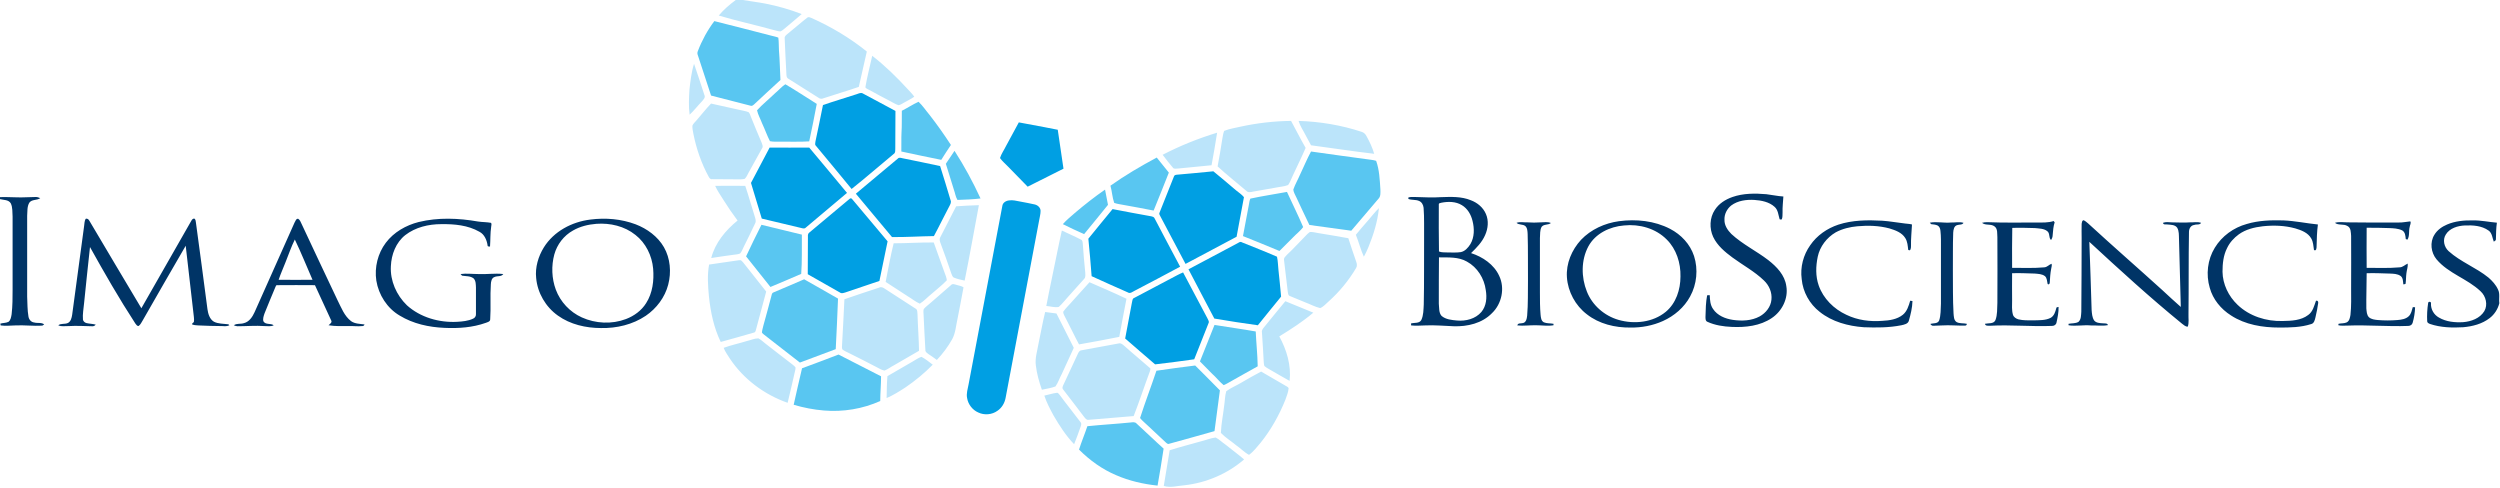<svg version="1.2" xmlns="http://www.w3.org/2000/svg" viewBox="0 0 1528 298" width="1528" height="298">
	<title>IMGO_BIG</title>
	<style>
		.s0 { fill: #bbe4fa } 
		.s1 { fill: #59c6f1 } 
		.s2 { fill: #009fe3 } 
		.s3 { fill: #003466 } 
	</style>
	<g id="#bbe4faff">
		<path id="Layer" class="s0" d="m449.7 0h4.3c4.6 0.8 9.2 1.3 13.8 2.2 7.6 1.5 15 3.6 22.2 6.4-3.4 3-7 5.9-10.5 8.9-0.8 0.6-1.6 1.4-2.6 1.7-1.5-0.1-2.9-0.6-4.2-0.9-11.1-3.1-22.4-5.5-33.4-8.8 3-3.6 6.6-6.7 10.4-9.5zm43.7 10.8c0.8-0.7 1.8-0.1 2.6 0.2 12.1 5.4 23.5 12.2 33.8 20.5-1.7 7.2-3.2 14.4-4.9 21.6-7.2 2.5-14.5 4.6-21.7 7-1 0.5-2.1 0.3-3-0.4-6.1-3.9-12.3-7.7-18.4-11.6-1.3-0.7-1.1-2.4-1.2-3.7-0.3-7-0.8-14-1-21-0.2-1.3 1.1-2.1 2-2.9 4-3.2 7.8-6.6 11.8-9.7zm39.7 23.3c7.9 6.1 15.1 13.2 21.9 20.6 1.3 1.4 2.7 2.8 3.8 4.4-1.9 1.4-4.1 2.4-6.2 3.6-1.1 0.6-2.2 1.4-3.4 1.6-2-0.6-3.7-1.8-5.5-2.7-4-2-7.9-4.2-11.8-6.3-1-0.6-2.4-1-3-1.9 1.1-6.5 2.8-12.9 4.2-19.3zm-111.7 20.6c0.6-5.3 1.2-10.7 2.8-15.7 2.2 6.3 4.2 12.6 6.3 19 0.9 1.7-0.8 3.1-1.8 4.3-2.5 2.6-4.6 5.4-7.2 7.8-0.7-5.1-0.4-10.3-0.1-15.4zm4.1 19.1c3.1-3.5 5.9-7.2 9.1-10.5 5.7 1.3 11.4 2.5 17.1 3.8 2 0.5 4 0.7 5.9 1.5 0.7 0.8 1 1.9 1.4 2.9q3.2 8 6.6 15.9c0.3 1 1 2.2 0.2 3.2q-4.1 7.4-8.2 14.8c-0.7 1.3-1.3 2.8-2.4 3.9-1.6 0.4-3.2 0.3-4.8 0.3-5.1-0.1-10.1 0-15.2-0.1-1 0.2-1.6-0.7-2-1.4-4.5-8.2-7.6-17.2-9.4-26.3-0.3-1.7-0.7-3.4-0.6-5 0.5-1.2 1.5-2.1 2.3-3zm332.8 3.6c10.1-2.2 20.5-3.4 30.8-3.5 3 5.5 5.8 11.1 8.9 16.5-2.4 5.6-5.1 11-7.7 16.6-1 2-1.7 4.3-3 6.1-2.6 1-5.5 1.1-8.2 1.7-4.3 0.8-8.7 1.5-13.1 2.3-1.4 0.3-3.2 0.8-4.3-0.5-5.8-5-11.9-9.7-17.5-14.9 1.1-5.6 2-11.3 2.9-17 0.3-1.6 0.5-3.2 1.1-4.7 3.2-1.3 6.7-1.8 10.1-2.6zm35.4-3.5c13.1 0.4 26.2 2.6 38.6 6.7 1.3 0.4 2.3 1.4 2.9 2.6 1.9 3.4 3.6 7 4.7 10.8-12.9-1.5-25.7-3.5-38.6-5.2-2-3.5-3.7-7.1-5.7-10.5-0.8-1.4-1.4-2.8-1.9-4.4zm-83.1 20.7c10.6-5.5 21.8-10 33.3-13.5-1.1 6.6-2.1 13.3-3.4 19.9-6.8 0.7-13.6 1.3-20.4 2-1.2 0-2.6 0.5-3.3-0.6-2.2-2.5-4.2-5.2-6.2-7.8zm-273.5 19q9.2-0.1 18.4 0c2.1 6.2 3.8 12.5 5.8 18.7 0.4 1.4 1 2.9 0.2 4.3-2.2 4.8-4.6 9.5-6.9 14.2-0.7 1.4-1.2 2.9-2.2 4.1-1.2 0.6-2.6 0.6-3.9 0.8-4.6 0.6-9.2 1.3-13.8 2 2.4-9.3 8.8-17 16.1-22.9q-4.5-6-8.5-12.4c-1.8-2.9-3.8-5.7-5.2-8.8zm147.3 12.5c4.6-0.3 9.3-0.6 13.9-0.7-2.9 15.4-5.6 30.8-8.7 46.1-2.2-0.5-4.4-0.9-6.5-1.8-1-0.4-1.2-1.6-1.6-2.4-2.2-6.4-4.4-12.8-6.8-19.1-0.3-0.9-0.6-2-0.1-3 3.2-6.4 6.6-12.7 9.8-19.1zm251.8 8.6c2.2-2.5 4.2-5.2 6.6-7.5-0.8 8.2-3.3 16.2-6.4 23.8-0.8 2-1.8 4-2.8 5.9-2-4.3-3.1-9-4.9-13.4 2.4-3 5-5.9 7.5-8.8zm-190.2 20.3c1-4.7 1.9-9.4 3-14.1 3.9 1.9 7.8 3.5 11.6 5.5 1.1 0.4 1.1 1.7 1.2 2.6q0.6 8.8 1.5 17.5c0 1.4 0.4 3-0.8 4.1q-4.7 5.3-9.5 10.6c-2 2.1-3.7 4.5-5.9 6.4-2.5 0.5-5.1-0.4-7.6-0.6 2-10.7 4.4-21.3 6.5-32zm150.2-9c1.5-1.4 2.7-3.1 4.4-4.2 1.6-0.1 3.2 0.3 4.8 0.6 6.2 1.1 12.5 2 18.7 3.2 1.6 4.8 3.1 9.6 4.8 14.3 0.5 1.3 0.7 2.8-0.1 4-4.5 7.6-10.2 14.5-16.8 20.4-1.6 1.4-3.1 3.2-5.1 4-3.1-0.7-5.9-2.3-8.9-3.4-3.2-1.4-6.5-2.6-9.7-4-1.1-0.4-1-1.6-1.2-2.5q-1.1-9.7-2.3-19.4c-0.3-1.5 1.1-2.4 1.9-3.4 3.3-3 6.3-6.4 9.5-9.6zm-250 2.7c8.2 0 16.3-0.6 24.5-0.5 2.2 6 4.3 12.1 6.5 18.1 0.6 1.6 1.3 3.2 1.5 5-2.8 3-6.2 5.5-9.3 8.3-2.4 1.9-4.5 4.3-7.2 6-2.6-1.1-4.8-3-7.2-4.4q-6.9-4.4-13.7-8.9c1.5-7.9 3-15.8 4.9-23.6zm-96.3 10.6c1-0.1 2-0.4 3-0.2 0.9 0.7 1.5 1.5 2.1 2.3 4.4 5.7 9 11.2 13.3 16.8q-3.1 11.5-6.2 23.1c-0.2 0.8-0.4 1.9-1.4 2-6.7 2-13.5 3.8-20.2 5.7-4.2-8.7-6.2-18.2-7.2-27.8-0.6-6.5-1.1-13 0.1-19.5 5.5-0.9 11-1.5 16.5-2.4zm216 13.2c7.5 3.3 15.1 6.5 22.6 10.1-1.5 7.8-3 15.5-4.4 23.3-8.2 1.7-16.4 3.1-24.6 4.6-2.8-5.2-5.3-10.6-8.1-15.9-0.6-1.3-1.5-2.5-1.6-4 1.7-2.5 4-4.5 5.9-6.8 3.4-3.8 6.8-7.6 10.2-11.3zm-84.7 1.8c1-1.2 2.5-0.4 3.7-0.1 1.3 0.4 2.8 0.6 4 1.4-1.1 6.3-2.4 12.6-3.6 18.9-1 4.3-1.2 8.9-3.3 12.8-2.6 4.6-5.8 8.9-9.4 12.7-1.7-1.3-3.5-2.5-5.3-3.7-0.7-0.6-1.8-1.2-1.7-2.3-0.5-7.2-0.7-14.3-1.1-21.5 0-1.2-0.3-2.4 0.1-3.6 1.2-1.5 2.9-2.6 4.3-3.9 4.1-3.6 8.2-7.1 12.3-10.7zm-43.9 1.5c1.3-0.7 2.6 0 3.7 0.8 6.1 4 12.3 7.9 18.4 11.9 1.6 0.7 1.2 2.6 1.4 4 0.2 7.3 0.8 14.6 0.9 21.9q-7.6 4.4-15.2 8.8c-2 1-3.8 2.5-5.9 3.3-1.9-0.3-3.5-1.5-5.2-2.3-5.5-2.8-10.9-5.7-16.5-8.4-1.4-0.7-2.9-1.3-4.1-2.3-0.2-0.5-0.2-1.1-0.2-1.6 0.6-9.7 1-19.3 1.5-29 7-2.5 14.1-4.7 21.2-7.1zm248.3 8.3c5.7 2.3 11.4 4.7 17.1 7-6.5 5.5-13.6 10.1-20.8 14.5 4.5 8.2 7.4 17.8 6.3 27.2-4.4-2.4-8.7-5-13.1-7.5-0.8-0.5-1.6-0.9-2.3-1.6-0.3-0.7-0.3-1.6-0.4-2.3-0.3-6.1-0.7-12.1-1.1-18.2-0.3-1.5 0.8-2.6 1.7-3.7 4.2-5.1 8.3-10.3 12.6-15.4zm-150.9 26.1c1.4-6.5 2.5-13 4.1-19.5q3.5 0.5 6.9 0.9c3.6 7 7 14 10.6 21-2.4 5.3-4.9 10.6-7.3 15.9-1.4 2.5-2.2 5.3-3.9 7.7-2.6 1-5.5 1.4-8.3 2-1.7-4.8-3.1-9.8-3.7-14.9-0.6-4.4 0.9-8.8 1.6-13.1zm-178.1-1.8c2.3-0.5 4.5-1.6 6.9-1.6 1.6 0.8 2.8 2 4.2 3.1 5.6 4.3 11.1 8.7 16.8 13 0.6 0.5 1.2 1 1.7 1.6 0.1 1-0.2 1.9-0.4 2.8-1.5 6.3-2.8 12.6-4.4 18.9-14.2-5-26.9-14.4-35.3-27-1.3-2.1-2.9-4.2-3.8-6.6 4.6-1.7 9.5-2.7 14.3-4.2zm227.2 1.5c1.4-0.4 2.5 0.8 3.5 1.6 5.1 4.6 10.4 8.9 15.5 13.4 0.7 0.5 0.1 1.4 0 2.1-3.4 9.1-6.4 18.3-9.9 27.3-9.2 0.8-18.4 1.5-27.6 2.3-1.3 0.2-2-1-2.7-1.8-4.2-5.6-8.5-11.1-12.7-16.6-1-1-0.3-2.3 0.2-3.3q4.4-9.3 8.7-18.7c0.4-0.9 1-2 2.2-2.1q11.4-2.1 22.8-4.2zm-126.2 11.2c1.9-1 3.6-2.4 5.6-3 2.5 1.3 4.6 3.1 6.9 4.8-5.1 5.2-10.7 9.8-16.7 13.9-3.7 2.4-7.5 4.8-11.5 6.5 0.1-4.5 0.1-9 0.5-13.4q7.6-4.4 15.2-8.8zm200.7 13c4.1-2.4 8.3-4.8 12.5-7 4.8 2.7 9.5 5.6 14.3 8.3 0.8 0.6 2.1 0.9 2.5 1.9-0.2 2.5-1.2 4.8-2 7.1-3.8 9.4-8.8 18.4-15.2 26.3-2.2 2.5-4.2 5.3-7 7.3-2.9-1.5-5.1-4-7.8-5.8-3.1-2.6-6.6-4.7-9.4-7.6 0.2-5.6 1.4-11.1 2-16.6 0.5-2.9 0.4-6 1.3-8.9 2.7-2 5.9-3.3 8.8-5zm-120 7.7c2.5-0.5 5-1.4 7.6-1.7 0.8-0.2 1.2 0.7 1.8 1.3 4.1 5.6 8.5 11 12.7 16.6 0.9 0.9 0.3 2.2-0.1 3.3-1.2 3.4-2.4 6.8-3.8 10.2-5-5.2-9-11.4-12.6-17.6-2.1-3.9-4.2-7.8-5.6-12.1zm95.5 28c3-0.7 6-2 9.2-2.4 2.2 1.1 4 3 6.1 4.4 3.8 3.1 7.7 5.9 11.3 9-10.2 8.8-23.1 14.3-36.5 15.8-4.2 0.3-8.4 1.7-12.6 0.4 1.2-7.2 2.4-14.5 3.6-21.8 6.2-2 12.6-3.6 18.9-5.4z"/>
	</g>
	<g id="#59c6f1ff">
		<path id="Layer" class="s1" d="m436.6 12.9c11.6 2.9 23.2 5.9 34.8 8.9 1.4 0.4 2.9 0.6 4.3 1.2 0.4 2.6 0.2 5.2 0.4 7.8 0.5 6 0.6 12.1 0.9 18.1-5.4 4.9-10.7 9.9-16.1 14.9-0.6 0.5-1.3 1.2-2.2 0.8-8-2.1-16.1-4.1-24.1-6.2-2.7-8.3-5.4-16.5-8.1-24.7q-0.5-1.2 0-2.4c2.5-6.6 5.9-12.8 10.1-18.4zm37.1 44.1c2.2-1.8 4-4 6.3-5.5 6.5 3.8 12.8 8 19.2 12-1.4 7.7-3 15.3-4.6 22.9-5.6 0.4-11.2 0.1-16.9 0.2-2.3-0.1-4.8 0.2-7.1-0.3-1.8-3.5-3.1-7.3-4.8-10.9-1-2.7-2.5-5.2-3.1-8 3.4-3.7 7.4-6.9 11-10.4zm87.7 5.2c2.6 2.4 4.5 5.4 6.8 8.1 4.6 5.9 8.9 12 13 18.3-2 3-4 6-5.9 9.1-8.2-1.7-16.3-3.3-24.4-5.1 0.1-3.8-0.1-7.7 0.1-11.5 0.3-4.4 0.1-8.9 0.2-13.4 3.4-1.7 6.7-3.9 10.2-5.5zm22 30c6 9.3 11.3 19.1 15.9 29.1-4.7 0.6-9.4 0.7-14.1 0.9-1.2-1.9-1.4-4.2-2.2-6.3q-2.4-7.9-4.9-15.8c1.8-2.6 3.5-5.3 5.3-7.9zm211.3 14.3c2.2-4.7 4.2-9.4 6.6-13.9 11.3 1.7 22.7 3.1 34 4.7 1.9 0.3 3.9 0.4 5.8 1 2 5.6 2.2 11.6 2.6 17.5 0 1.9 0.3 4.2-1.2 5.7-5.6 6.5-11.1 13-16.6 19.5-8.6-1.1-17.1-2.4-25.6-3.5-2.7-5.5-5.2-11-7.8-16.5-0.7-1.7-1.9-3.3-2-5.2 1.1-3.2 2.9-6.2 4.2-9.3zm-116 7c9-6.4 18.6-12 28.3-17.2 2.5 3 4.9 6.2 7.4 9.2-3.1 7.7-6.1 15.5-9.3 23.2-5.8-1.2-11.7-2.2-17.6-3.3-2.2-0.5-4.4-0.6-6.5-1.4-1.2-3.4-1.3-7-2.3-10.5zm-21.8 16.7c5.9-5 12.1-9.9 18.5-14.3q0.9 4.6 1.8 9.3c-4.8 6-9.7 11.9-14.6 17.9-4.4-1.9-8.7-4-13-6.1 2.2-2.5 4.8-4.6 7.3-6.8zm107.3-8.8c7.4-1.6 14.9-2.7 22.4-4.1 3.3 7.2 6.8 14.2 9.9 21.5-1.7 2.3-4.1 4.1-6.2 6.3q-4.1 4.1-8.3 8.3c-7.4-3.1-14.8-6.1-22.3-9.1 1.1-6.4 2.5-12.7 3.6-19.1 0.2-1.3 0.4-2.6 0.9-3.8zm-308.2 35.3c3-6.5 6.2-12.9 9.4-19.3 8.2 2.1 16.5 3.9 24.7 6-0.1 8 0.2 16.1-0.4 24-6.3 2.7-12.5 5.4-18.8 8-5-6.2-9.9-12.5-14.9-18.7zm16.8 22c6.2-2.7 12.5-5.2 18.7-8 7 3.9 13.8 7.9 20.7 11.8q-0.6 15.5-1.4 30.9-11 4.1-21.9 8.2c-7.4-5.7-14.7-11.5-22.1-17.2-0.4-0.4-0.9-0.7-1.1-1.2 0.1-1.5 0.6-2.9 0.9-4.3 1.7-6 3.3-12.1 4.9-18.1 0.2-0.8 0.3-1.8 1.3-2.1zm260.6 42.2c3-7.4 5.9-14.9 8.9-22.3 8.4 1.4 16.8 2.5 25.2 4 0.3 7.1 1.1 14.2 1.2 21.3-5.3 2.9-10.5 5.9-15.7 8.8-1.7 0.9-3.3 2-5.1 2.7-2.6-2.1-4.6-4.8-7.1-7-2.5-2.5-5-5-7.4-7.5zm-243.2 4.2c7.5-2.8 14.9-5.5 22.3-8.4 8.7 4.4 17.3 8.9 26 13.3 0 5-0.5 10.1-0.5 15.1-10.7 4.8-22.7 6.8-34.4 5.8-6.2-0.5-12.4-1.7-18.5-3.5 1.6-7.4 3.4-14.9 5.1-22.3zm216.6 1.5c7.9-1.2 15.8-2.2 23.7-3.2 5 5.1 10.2 10.1 15.1 15.2-1.2 8.3-2.1 16.6-3.3 24.9-9.2 2.6-18.4 5.2-27.6 7.7-0.9 0.5-1.6-0.3-2.2-0.8-3.6-3.4-7.2-6.8-10.9-10.2-1.6-1.6-3.4-2.9-4.8-4.7 3.1-9.7 6.8-19.3 10-28.9zm-42.2 33.9c8.8-0.9 17.7-1.4 26.6-2.3 1.1-0.1 2.6-0.4 3.5 0.7 5.5 5 10.9 10.3 16.5 15.3-1.1 7.5-2.4 15.1-3.7 22.6-8.7-0.9-17.4-2.9-25.4-6.4-8.5-3.6-16.1-9.1-22.6-15.6 1.5-4.8 3.5-9.5 5.1-14.3z"/>
	</g>
	<g id="#009fe3ff">
		<path id="Layer" class="s2" d="m523.8 57.5c1.2-0.4 2.5-1.1 3.7-0.3 6.6 3.6 13.2 7 19.8 10.6 0 7.5-0.1 15-0.1 22.6-0.1 1.3 0.3 3-1.1 3.8-8.6 7.1-16.9 14.4-25.6 21.3-7.2-8.9-14.6-17.6-21.9-26.5-0.7-0.6-0.2-1.7-0.2-2.5 1.6-7.4 3.1-14.9 4.6-22.3 6.9-2.4 13.9-4.4 20.8-6.7zm98.9 17.3c7.9 1.4 15.9 3 23.8 4.5 1.2 7.9 2.3 15.9 3.5 23.8-7.3 3.7-14.6 7.3-21.9 11q-5.9-6-11.7-12c-1.7-1.8-3.7-3.4-5.2-5.5 0.8-2.6 2.5-4.9 3.7-7.4q3.9-7.2 7.8-14.4zm-152.3 15.4c8.1 0 16.2 0.1 24.2 0 7.8 9.2 15.4 18.5 23.1 27.7-8.4 7.2-16.9 14.1-25.3 21.3-0.8 0.8-2 0.3-2.9 0.1-8-1.9-16-3.8-23.9-5.7-2.2-7.3-4.4-14.5-6.6-21.8q5.7-10.8 11.4-21.6zm78.4 6.7c0.7-0.8 1.8-0.4 2.7-0.2 7.7 1.6 15.4 3.1 23.1 4.8 2.2 6.9 4.3 13.9 6.4 20.9 0.6 1.4-0.3 2.7-0.9 3.9-3.2 6-6.1 12.1-9.3 18-8.5 0.1-17.1 0.7-25.6 0.6-7.3-8.9-14.8-17.6-22.1-26.5q12.8-10.8 25.7-21.5zm170.3 9.9c7.5-0.6 15-1.4 22.5-2.1 4.6 3.8 9.2 7.6 13.7 11.5 1.7 1.4 3.6 2.6 5 4.3-1.4 8.1-3.1 16.1-4.5 24.2-10.4 5.5-20.8 11.1-31.2 16.6q-7.7-14.7-15.5-29.3c-0.3-0.6-0.8-1.3-0.4-2 3-7.4 5.9-14.8 8.8-22.1 0.2-0.8 0.9-1 1.6-1.1zm-199.9 14.8c0.6-0.7 1.4-0.4 1.8 0.3 7.2 8.5 14.3 17 21.5 25.6-1.7 8-3.3 16.1-5 24.2-6.9 2.4-13.8 4.6-20.7 7-1.1 0.3-2.4 0.9-3.4 0.1-6.6-3.7-13.1-7.5-19.7-11.2 0-7.7 0.1-15.3 0.1-23-0.1-0.9 0.1-2 0.9-2.5q12.3-10.3 24.5-20.5zm97.5 0.9c2.3-0.4 4.6 0.3 6.9 0.7 3 0.6 6.1 1.1 9 1.8 1.8 0.5 3.4 2 3.4 3.9 0 2-0.6 4-0.9 5.9q-10.3 54.2-20.5 108.5c-0.6 3.1-2.3 6-5 7.8-3.3 2.4-8 2.8-11.7 1-3.5-1.5-6.2-5-6.8-8.8-0.6-2.8 0.4-5.6 0.9-8.4q10.3-54.4 20.6-108.9c0.2-2.1 2.2-3.3 4.1-3.5zm48.5 23.4c4.9-6.1 9.9-12.1 14.8-18.1 7.8 1.5 15.7 3 23.6 4.4 0.8 0.2 1.8 0.4 2.1 1.3 5.2 9.8 10.3 19.7 15.6 29.5-9.2 5-18.5 9.8-27.8 14.7-1.3 0.6-2.7 2-4.2 1-7.4-3.3-14.8-6.5-22.1-9.9-0.6-7.6-1.2-15.3-2-22.9zm91.5 2.6c0.7-0.4 1.5-1 2.3-0.4 7.2 2.9 14.4 5.7 21.5 8.8 0.6 2.7 0.6 5.5 0.9 8.2 0.5 5.4 1.2 10.8 1.6 16.2-4.7 5.8-9.5 11.6-14.2 17.5-8.9-1.2-17.7-2.6-26.6-4.1-5.2-10-10.6-20-15.8-30.1 10.1-5.4 20.2-10.7 30.3-16.1zm-40.6 21.5c2.3-1.2 4.6-2.5 7-3.5 5 9.4 9.9 18.7 14.9 28.1 0.3 0.9 1.2 1.8 0.7 2.8-2.9 7.4-5.9 14.8-8.8 22.2q-11.9 1.7-23.9 3.1c-6.1-5.3-12.3-10.5-18.3-15.8q2.1-10.9 4.1-21.8c0.3-1.1 0.2-2.7 1.6-3.1q11.4-6 22.7-12z"/>
	</g>
	<g id="#003466ff">
		<path id="Layer" fill-rule="evenodd" class="s3" d="m1058.9 120.4c6.6-2.3 13.8-2.3 20.7-1.7 3.5 0.4 6.9 1.2 10.4 1.4-0.2 3.3-0.6 6.5-0.5 9.8-0.1 1.4 0.1 2.9-0.5 4.2q-0.7 0.2-1.3-0.1c-0.8-2.6-0.9-5.7-3.1-7.6-3.3-3-8-3.9-12.3-4.2-4.9-0.3-10.2 0.4-14.2 3.4-2.6 2.1-4.3 5.4-4.1 8.8-0.1 3.3 1.9 6.3 4.2 8.6 6.8 6.3 15.3 10.4 22.6 16 5.1 4 10.1 9.1 11 15.9 1.3 7.5-2.6 15.3-8.9 19.5-7.1 4.8-16 5.8-24.4 5.4-5.1-0.2-10.3-1-14.9-3.1-1.3-0.5-1.2-2.1-1.2-3.2 0.1-4.4 0.2-8.8 1-13 0.4-0.1 1.2-0.1 1.6-0.1 0.1 2.9 0.3 6 2 8.4 2.7 4.1 7.5 6 12.1 6.7 5.5 0.8 11.4 0.6 16.4-2.1 3.8-2.1 6.8-5.9 7.2-10.2 0.5-4.4-1.4-8.8-4.6-11.8-5.7-5.5-12.8-9.3-19.2-14-4.6-3.4-9.3-7.3-11.8-12.6-2.4-5.2-2.2-11.7 1-16.5 2.5-3.9 6.5-6.4 10.8-7.9zm-1058.9 0.1c3.2-0.2 6.5 0.1 9.8 0.1 4 0.2 8.1-0.2 12.2-0.2 0.9 0 1.8 0.4 2.6 0.7-2 1.5-5.1 0.6-6.7 2.8-1.4 2.4-1.1 5.3-1.3 8 0 16.5 0 32.9 0 49.4 0.2 4 0.1 8.2 0.8 12.2 0.3 1.8 1.6 3.4 3.5 3.6 2 0.6 4.5-0.2 6.1 1.2-0.2 0.2-0.8 0.5-1.1 0.7-5.5 0.4-11.1-0.4-16.6-0.1-3 0.1-6 0.4-8.9 0-0.1-0.3-0.2-0.8-0.2-1.1 1.6-0.5 3.4-0.3 5-1.1 1.4-1.1 1.6-3 1.9-4.6 0.6-5.1 0.6-10.2 0.6-15.2q0-22.3 0-44.5c-0.2-2.7 0.1-5.6-1.1-8.1-1.3-2.3-4.4-2-6.6-2.6zm860.8 0.2c1.2-0.4 2.5-0.3 3.8-0.3 5.4 0.1 10.8 0.5 16.1 0.1 6.2-0.2 12.5-0.5 18.3 1.9 4 1.5 7.5 4.4 9.2 8.4 1.8 4.1 1.3 8.9-0.5 12.9-1.9 4.4-5.3 7.8-8.6 11 7.1 2.3 14 6.9 17.2 13.9 3.6 7.5 1.6 17.1-4.4 22.8-6 6.2-15 8.3-23.4 8-5.8-0.2-11.7-0.8-17.5-0.5-2.8 0.1-5.7 0.3-8.5 0 0-0.3-0.1-0.9-0.1-1.2 2.1-0.6 5.1 0.1 6.3-2.1 1.4-3 1.3-6.3 1.5-9.5 0.3-13.5 0.1-27 0.2-40.5-0.1-6.2 0.2-12.4-0.3-18.6-0.2-1.8-1.1-3.5-2.8-4.2-2.1-0.9-4.4-0.4-6.5-1.2 0-0.3 0-0.7 0-0.9zm20.2 3.2c-0.7 0.2-1.7 0.2-1.6 1.1 0 9.6-0.1 19.1 0.1 28.7 1.6 0.7 3.5 0.5 5.2 0.6 2.7 0 5.4 0.2 8.1-0.2 2.6-0.5 4.5-2.7 5.9-4.9 2.5-4.2 2.5-9.5 1.3-14.2-0.9-3.8-3-7.5-6.5-9.6-3.7-2.3-8.4-2.3-12.5-1.5zm-1.5 33.4c-0.1 9.5-0.1 18.9-0.1 28.3 0.3 2.5-0.1 5.5 1.7 7.5 2.6 2.2 6.2 2.5 9.4 2.8 5.4 0.5 11.3-1 14.9-5.2 3.1-3.7 3.5-8.8 2.7-13.4-0.9-7.1-5.1-13.9-11.5-17.4-5.2-3-11.4-2.5-17.1-2.6zm-827.2-23.5c1-0.5 1.9 0.3 2.3 1.1 10.6 17.8 21.1 35.7 31.8 53.5q15.2-26.7 30.5-53.4c0.4-0.7 0.9-1.5 1.9-1.4 0.7 0.5 0.8 1.3 0.9 2.1 2.4 17.8 4.8 35.5 7.1 53.3 0.4 2.8 1.3 6 3.9 7.6 2.7 1.4 5.9 1.2 8.9 1.6 0.1 0.1 0.4 0.4 0.6 0.6-1.3 0.7-2.9 0.6-4.4 0.5-4.8 0-9.7-0.2-14.6-0.4-1.3-0.1-2.7-0.1-3.9-0.7 0.1-0.6 0.8-0.9 1.2-1.4q0.2-1.5 0-3c-1.7-14.5-3.3-29-5-43.6-8.8 15.1-17.5 30.3-26.2 45.5-0.8 1.2-1.3 2.6-2.5 3.5-1 0.3-1.6-0.9-2.1-1.5-9.9-15.2-18.9-30.9-27.7-46.7-1.3 11.4-2.4 22.8-3.6 34.2-0.3 3.4-1 6.8-0.7 10.2 0.2 1.1 1.3 1.9 2.3 2.1 1.8 0.4 3.7 0.4 5.5 0.9-0.6 0.8-1.4 1.1-2.3 1-4.7-0.1-9.5-0.4-14.2-0.1-2.1-0.1-4.4 0.5-6.4-0.5 1.7-1.3 4-0.5 5.9-1.4 1.8-0.9 2.3-3.1 2.6-5q3.6-27.1 7.3-54.2c0.2-1.5 0.2-3 0.9-4.4zm127.7 2.3c0.6-0.9 0.9-2.5 2.2-2.4 1.2 0.7 1.6 2.1 2.2 3.3 7.3 15.5 14.5 31 21.9 46.5 2.3 4.5 4.1 9.6 8.3 12.8 2.4 1.7 5.5 1.6 8.2 2-0.2 0.6-0.7 1.1-1.5 1-2.6 0.3-5.2-0.1-7.8 0-4.3 0-8.5 0.2-12.7-0.5 0.8-0.8 2.4-1.7 1.6-3q-5-10.8-9.9-21.5-11.5-0.1-23 0c-0.8-0.2-1 0.8-1.2 1.2-2.2 5.4-4.5 10.6-6.6 16-0.5 1.5-1.2 3.3-0.7 4.9 1.4 2.3 4.4 1 6.3 2.4-1.7 0.9-3.7 0.5-5.6 0.5-5.5-0.4-11.1 0.1-16.6 0.1q-1.2-0.1-2.2-0.6c1.8-1.3 4.1-0.6 6.2-1.3 3.2-0.8 5.2-3.8 6.5-6.7 8.1-18.2 16.3-36.5 24.4-54.7zm-5.5 24.2c-1.4 3.6-3 7.1-4.2 10.7q10.4 0.1 20.7 0c-3.6-8.2-6.9-16.5-10.8-24.6-2.2 4.4-3.8 9.2-5.7 13.9zm81.4-24.6c11.9-2.9 24.3-2.4 36.3-0.3 2.6 0.4 5.3 0.3 7.9 0.8 0.6 0.7 0.1 1.6 0.1 2.4-0.6 4-0.4 8.1-0.7 12.1-0.6-0.1-1.6 0.2-1.5-0.8-0.5-3.2-1.9-6.6-4.9-8.2-7.1-4.1-15.5-4.8-23.4-4.7-7.8 0-15.8 1.9-22 6.7-5.7 4.5-8.5 11.8-8.8 19-0.5 8.9 3.4 17.7 9.8 23.9 8.2 7.4 19.7 10.7 30.7 10.1 3.3-0.2 6.7-0.5 9.7-1.9 1.1-0.4 1.9-1.6 1.8-2.8q0-8.1 0-16.2c-0.1-1.9 0-4.1-1.4-5.6-2-1.6-4.7-1.3-7.1-1.7-0.2-0.3-0.6-0.7-0.9-1 3.5-0.5 7.1 0 10.6 0 5.1 0.3 10.3-0.6 15.5 0-1.2 1.8-3.6 1-5.3 1.8-1.9 0.6-2.2 2.8-2.3 4.5-0.5 7.1 0.1 14.3-0.4 21.4 0 1.4-1.6 1.7-2.6 2.1-8.1 2.9-16.8 3.5-25.3 3.1-9.6-0.4-19.2-2.5-27.4-7.5-7.7-4.5-12.9-12.7-14.3-21.4-1.2-8.1 0.9-16.6 5.8-23.1 4.9-6.5 12.3-10.7 20.1-12.7zm104.9-1.5c9.3-1.2 18.9-0.4 27.7 2.9 7 2.7 13.5 7.4 17.3 14 3.9 6.8 4.6 15.3 2.6 22.9-2 7.7-7.1 14.5-13.7 19-8 5.4-17.8 7.7-27.4 7.5-9.2 0-18.8-2.2-26.3-7.6-7.5-5.3-12.5-13.9-13.3-23-0.7-6.5 1.3-13.2 4.7-18.7 6.1-9.8 17.1-15.6 28.4-17zm3.7 2.6c-5 0.4-10 1.6-14.3 4.1-5.6 3.1-9.7 8.5-11.4 14.6-1.9 7-1.6 14.7 0.9 21.5 2.8 7.5 8.6 13.7 15.9 17 8.4 3.8 18.3 4.3 27 1 5-1.9 9.5-5.2 12.3-9.7 4-6.2 4.9-13.9 4.3-21.1-0.7-7.9-4.5-15.7-10.8-20.6-6.7-5.4-15.5-7.4-23.9-6.8zm625-1.6c10.5-1.4 21.7-0.3 31.3 4.7 6.7 3.5 12.2 9.3 14.6 16.6 2.6 8.1 1.7 17.3-2.4 24.7-3.6 6.7-9.7 11.9-16.6 15-6.2 2.8-13.1 4.1-19.9 4-9.4 0.1-19.1-2.2-26.6-8.1-7-5.3-11.6-13.8-12.2-22.6-0.6-8.5 3-16.8 8.6-22.9 6.1-6.4 14.5-10.2 23.2-11.4zm3.1 2.6c-8.7 0.7-17.5 4.9-21.8 12.8-4.5 8.4-4.4 18.9-0.9 27.6 3.3 8.4 10.7 14.8 19.3 17.3 9.7 2.8 21 1.6 28.9-4.9 6.3-5.2 9-13.6 9-21.6 0.2-8.2-2.5-16.8-8.4-22.6-6.7-6.8-16.7-9.6-26.1-8.6zm131-0.5c8.6-2.8 17.8-2.9 26.8-2.4 4.7 0.3 9.3 1.2 13.9 1.7 1.4 0.2 2.9 0.2 4.3 0.6-0.2 4.4-0.7 8.8-0.6 13.3 0 1-0.2 3.3-1.7 2.2-0.3-2.4-0.4-5-1.8-7.2-2.1-3.4-6.1-4.8-9.7-5.9-6.4-1.7-13-1.9-19.6-1.3-4.5 0.4-9.1 1.5-13.2 3.7-5.5 3.2-9.7 8.7-11 14.9-1.2 5.8-1.4 11.9 0.6 17.6 2.8 8 9.3 14.4 16.9 17.9 6.8 3.3 14.5 4.3 21.9 3.7 4.4-0.2 9.1-0.9 12.6-3.7 2.6-2.1 3.6-5.5 4.5-8.6 0.4 0 1 0.1 1.4 0.2-0.1 4.1-1.1 8.1-2.2 12-0.5 2-2.9 2.4-4.6 2.8-7.5 1.5-15.3 1.5-23 1.2-9.5-0.7-19.3-3.3-26.9-9.4-6.2-4.8-10.3-12.2-11-20-1-7.3 1-14.8 5.2-20.7 4.1-6 10.3-10.3 17.2-12.6zm148.7-0.5c0.2-0.8 0.1-2 1.2-2.2 1 0.4 1.8 1.2 2.7 1.9 15 13.8 30.4 27.2 45.5 40.9 3.7 3.4 7.4 6.9 11.2 10.2-0.3-13.9-0.8-27.7-1.1-41.5-0.1-2.3 0.1-4.9-1.1-6.9-1.3-1.9-3.9-1.8-5.9-2-1-0.2-2.5 0.4-2.8-1 1.7-0.7 3.5-0.4 5.3-0.3 3.7 0 7.5 0.3 11.2 0 2.3 0.1 4.6-0.5 6.8 0.3-0.8 1.5-2.9 0.7-4.2 1.3-2.1 0.2-3.2 2.3-3.2 4.2-0.3 16.7-0.1 33.5-0.3 50.3-0.1 2.5 0.4 5.1-0.4 7.6-1.5 0.2-2.5-1.1-3.6-1.8-19.5-15.9-38.1-32.9-56.6-50 0.6 13.9 0.9 27.8 1.4 41.7 0.2 2.2 0.3 4.4 1.5 6.3 1.2 1.6 3.5 1.7 5.3 1.8 1.1 0.2 2.7-0.3 3.2 1.1-3.5 0.7-7 0.1-10.5 0.2-4.5-0.4-9.1 0.6-13.6-0.1 0-0.2 0-0.7 0-0.9 2-0.4 4.3-0.1 6.1-1.2 1.7-1.6 1.5-4.1 1.7-6.2 0.1-15 0.2-30 0.2-44.9 0-2.9-0.1-5.9 0-8.8zm100.9 0.1c7.3-2.2 14.9-2.4 22.4-2.2 7.1 0.3 14.1 1.8 21.1 2.5-0.6 4.4-0.7 8.8-0.8 13.3 0 0.9-0.1 3.2-1.6 2.3-0.4-2.4-0.4-4.9-1.7-7.1-2-3.5-6-5-9.7-6.1-6.5-1.8-13.3-2-19.9-1.3-5.2 0.6-10.4 1.9-14.6 4.9-3 2.2-5.6 5-7.2 8.4-2.3 4.5-2.8 9.6-2.8 14.5 0.1 7.6 3.7 15 9.2 20.2 7.3 7 17.6 10.2 27.5 9.9 5.4-0.1 11.3-0.3 15.7-3.7 2.8-2 3.6-5.5 4.7-8.6 0.8-0.5 1.5 0.3 1.4 1.2-0.4 3-1 5.9-1.7 8.9-0.4 1.6-0.8 3.7-2.7 4.1-6.2 2-12.9 2.1-19.3 2.1-10.3 0-20.9-1.7-29.6-7.4-6.2-3.9-11.1-9.9-13-16.9-2.4-8.1-1.4-17.2 3.1-24.5 4.3-7.1 11.5-12.3 19.5-14.5zm122.5 0.3c4.9-2.1 10.4-2.6 15.7-2.5 4.9-0.1 9.8 1 14.7 1.4-0.5 3.3-0.5 6.7-0.6 10 0.1 0.9-0.7 1.2-1.3 1.6-0.9-2.3-1-5.3-3.2-6.8-4.2-3-9.6-3.3-14.5-3.1-4.3 0.2-9.2 1.6-11.6 5.5-2.1 3.2-1.1 7.7 1.7 10.2 7.3 6.6 16.8 10 24.4 16.2 2.3 2 4.5 4.4 5.8 7.3 1.3 2.6 0.4 5.5 0.8 8.3-0.9 3.6-3 6.9-5.9 9.1-4.6 3.6-10.5 5.1-16.2 5.6-6.8 0.4-13.8 0.2-20.3-2-0.7-0.3-1.7-0.7-1.7-1.6-0.2-3.8 0-7.5 0.6-11.3 0.2-1.1 2.1-0.7 1.7 0.5-0.1 3.5 1.8 6.8 4.9 8.5 4.4 2.6 9.8 3.1 14.8 2.8 4.9-0.4 10.2-2.3 12.9-6.7 2.3-3.9 1-9.2-2.3-12.2-8.1-7.7-19.6-10.8-26.9-19.5-3.4-4.1-4.2-10.4-1.3-15 1.7-2.9 4.7-5 7.8-6.3zm-251-1.2c3.5 0 7.1 0.2 10.5-0.9 0.2 0.2 0.5 0.6 0.6 0.8-0.8 2.5-1 5.1-1.2 7.7 0 1.2-0.4 2.2-1 3.1-1.6-1.4-0.5-4-2.3-5.4-2.1-1.7-5-1.6-7.6-1.9-4.6-0.1-9.2-0.3-13.8-0.1-0.2 8.1-0.1 16.3-0.1 24.4 6.6 0 13.2 0.3 19.7-0.3 1.7-0.1 2.8-1.6 4.4-2.2 0.4 1-0.1 2-0.2 3-0.6 2.9-0.7 5.8-0.9 8.7 0 0.7-0.9 1.3-1.3 0.6-0.4-1.6-0.3-3.5-1.6-4.7-1.8-1.4-4.2-1.4-6.3-1.6-4.6-0.1-9.2-0.4-13.8-0.2-0.1 5.5 0 11.1 0 16.7 0 2.8-0.3 5.8 0.5 8.6 0.4 1.5 1.9 2.5 3.4 2.9 2.9 0.7 6 0.6 9 0.6 3.6-0.1 7.4 0.1 10.6-1.5 2.2-1.2 2.9-3.7 3.5-5.9 0-0.8 0.8-0.6 1.4-0.8 0.1 3.2-0.6 6.5-1.3 9.7-0.3 1.3-1.6 2-2.9 1.9-12.6 0.5-25.1-0.8-37.7-0.1-1.1-0.1-2.8 0.3-3.1-1.2 2.1-0.5 5.3 0.2 6.4-2.2 1.3-3.4 1-7.1 1.2-10.6q0.1-20 0-40c-0.2-2.3 0.3-5.2-1.7-6.7-2.3-1.8-5.5-0.4-7.7-2.2q1.7-0.5 3.5-0.4c9.9 0.4 19.8 0.2 29.8 0.2zm221.3 0c2.4 0.1 4.8-0.5 7.2-0.7 0.6 1.1-0.3 2.3-0.4 3.4-0.7 2.6 0.1 5.5-1.4 7.8-0.2-0.1-0.7-0.3-1-0.4-0.2-1.9-0.3-4.2-2.2-5.3-2.5-1.2-5.4-1.3-8.1-1.4-4.5-0.1-9.1-0.3-13.6-0.2q-0.1 12.3 0 24.5c6.7 0 13.4 0.3 20.1-0.3 2 0 3.3-1.6 5-2.3 0.2 2-0.6 3.9-0.8 5.9-0.3 2.2-0.2 4.3-0.5 6.4-0.4 0.4-1 0.3-1.4 0.4-0.2-1.8-0.1-3.9-1.6-5.1-2-1.4-4.4-1.4-6.7-1.5-4.7-0.1-9.4-0.4-14.1-0.2 0 7.1-0.3 14.3-0.2 21.5 0.2 1.9 0.2 4 1.6 5.4 1.5 1.3 3.5 1.5 5.4 1.7q6.1 0.5 12.1 0c2.4-0.2 5-0.6 6.8-2.3 1.6-1.5 1.9-3.7 2.5-5.6 0.4 0 1.1 0.1 1.4 0.1-0.1 3.2-0.6 6.4-1.5 9.5-0.3 1.2-1.5 1.9-2.7 1.9-12.4 0.5-24.8-0.7-37.2-0.2-1.8 0-3.7 0.2-5.5-0.2 0-0.2 0.1-0.7 0.1-0.9 1.7-0.4 3.5-0.1 5.1-0.9 1.6-0.9 1.9-2.9 2.2-4.5 0.6-5.4 0.4-10.8 0.4-16.2 0-10.7 0.1-21.4 0-32.1-0.2-2.1 0-5-2.3-6.1-2.3-1.4-5.4-0.2-7.6-1.9 2.5-0.8 5.1-0.3 7.6-0.3 10.4 0.2 20.8 0.1 31.3 0.1zm-539.1 0.2c2.1-0.8 4.4-0.2 6.6-0.3 2.8 0.2 5.5 0.2 8.3 0 2 0 4.1-0.5 6.1 0.4-1.6 1.4-4.3 0.5-5.7 2.4-1.1 2.1-0.8 4.5-1 6.8q0 16.7 0 33.3c0 4.5 0 9.1 0.4 13.6 0.2 1.7 0.3 3.7 2 4.6 1.9 0.8 3.9 0.5 5.9 0.9 0 0.2 0 0.7 0 0.9-3.5 0.6-7.1 0-10.6 0-3.8-0.1-7.7 0.5-11.5 0.1 0.3-1.6 2-1.1 3.1-1.4 2.3-0.2 2.7-2.8 2.9-4.6 0.6-7.1 0.4-14.3 0.5-21.4-0.1-9.5 0.1-18.9-0.2-28.4-0.1-1.7-0.1-3.8-1.5-5-1.6-1.2-3.8-0.5-5.3-1.9zm252.6-0.1c4.2-0.8 8.6 0.3 12.9-0.1 2.5 0.1 5.2-0.6 7.7 0.2-0.8 1.4-2.6 0.9-3.9 1.4-1.9 0.5-2.3 2.8-2.4 4.6-0.3 7.8-0.1 15.6-0.2 23.4 0.1 8.6-0.1 17.3 0.4 25.9 0.2 1.9 0.1 4.1 1.8 5.3 1.9 1.1 4.2 0.6 6.3 1.1 0.1 0.9-0.7 1.2-1.4 1.1-4.5 0.1-9.1-0.4-13.7-0.1-1.8 0-3.6 0.2-5.3 0.2-0.9 0.1-1.4-0.5-1.9-1.1 1.8-0.6 4.5 0 5.4-2.1 1.1-3.3 0.9-6.9 1.1-10.3q0-17.1 0-34.2c0-3.4 0.1-6.9-0.3-10.3-0.1-1.2-0.5-2.5-1.6-3.2-1.3-0.7-2.7-0.7-4.1-0.9-0.2-0.2-0.6-0.6-0.8-0.9z"/>
	</g>
</svg>